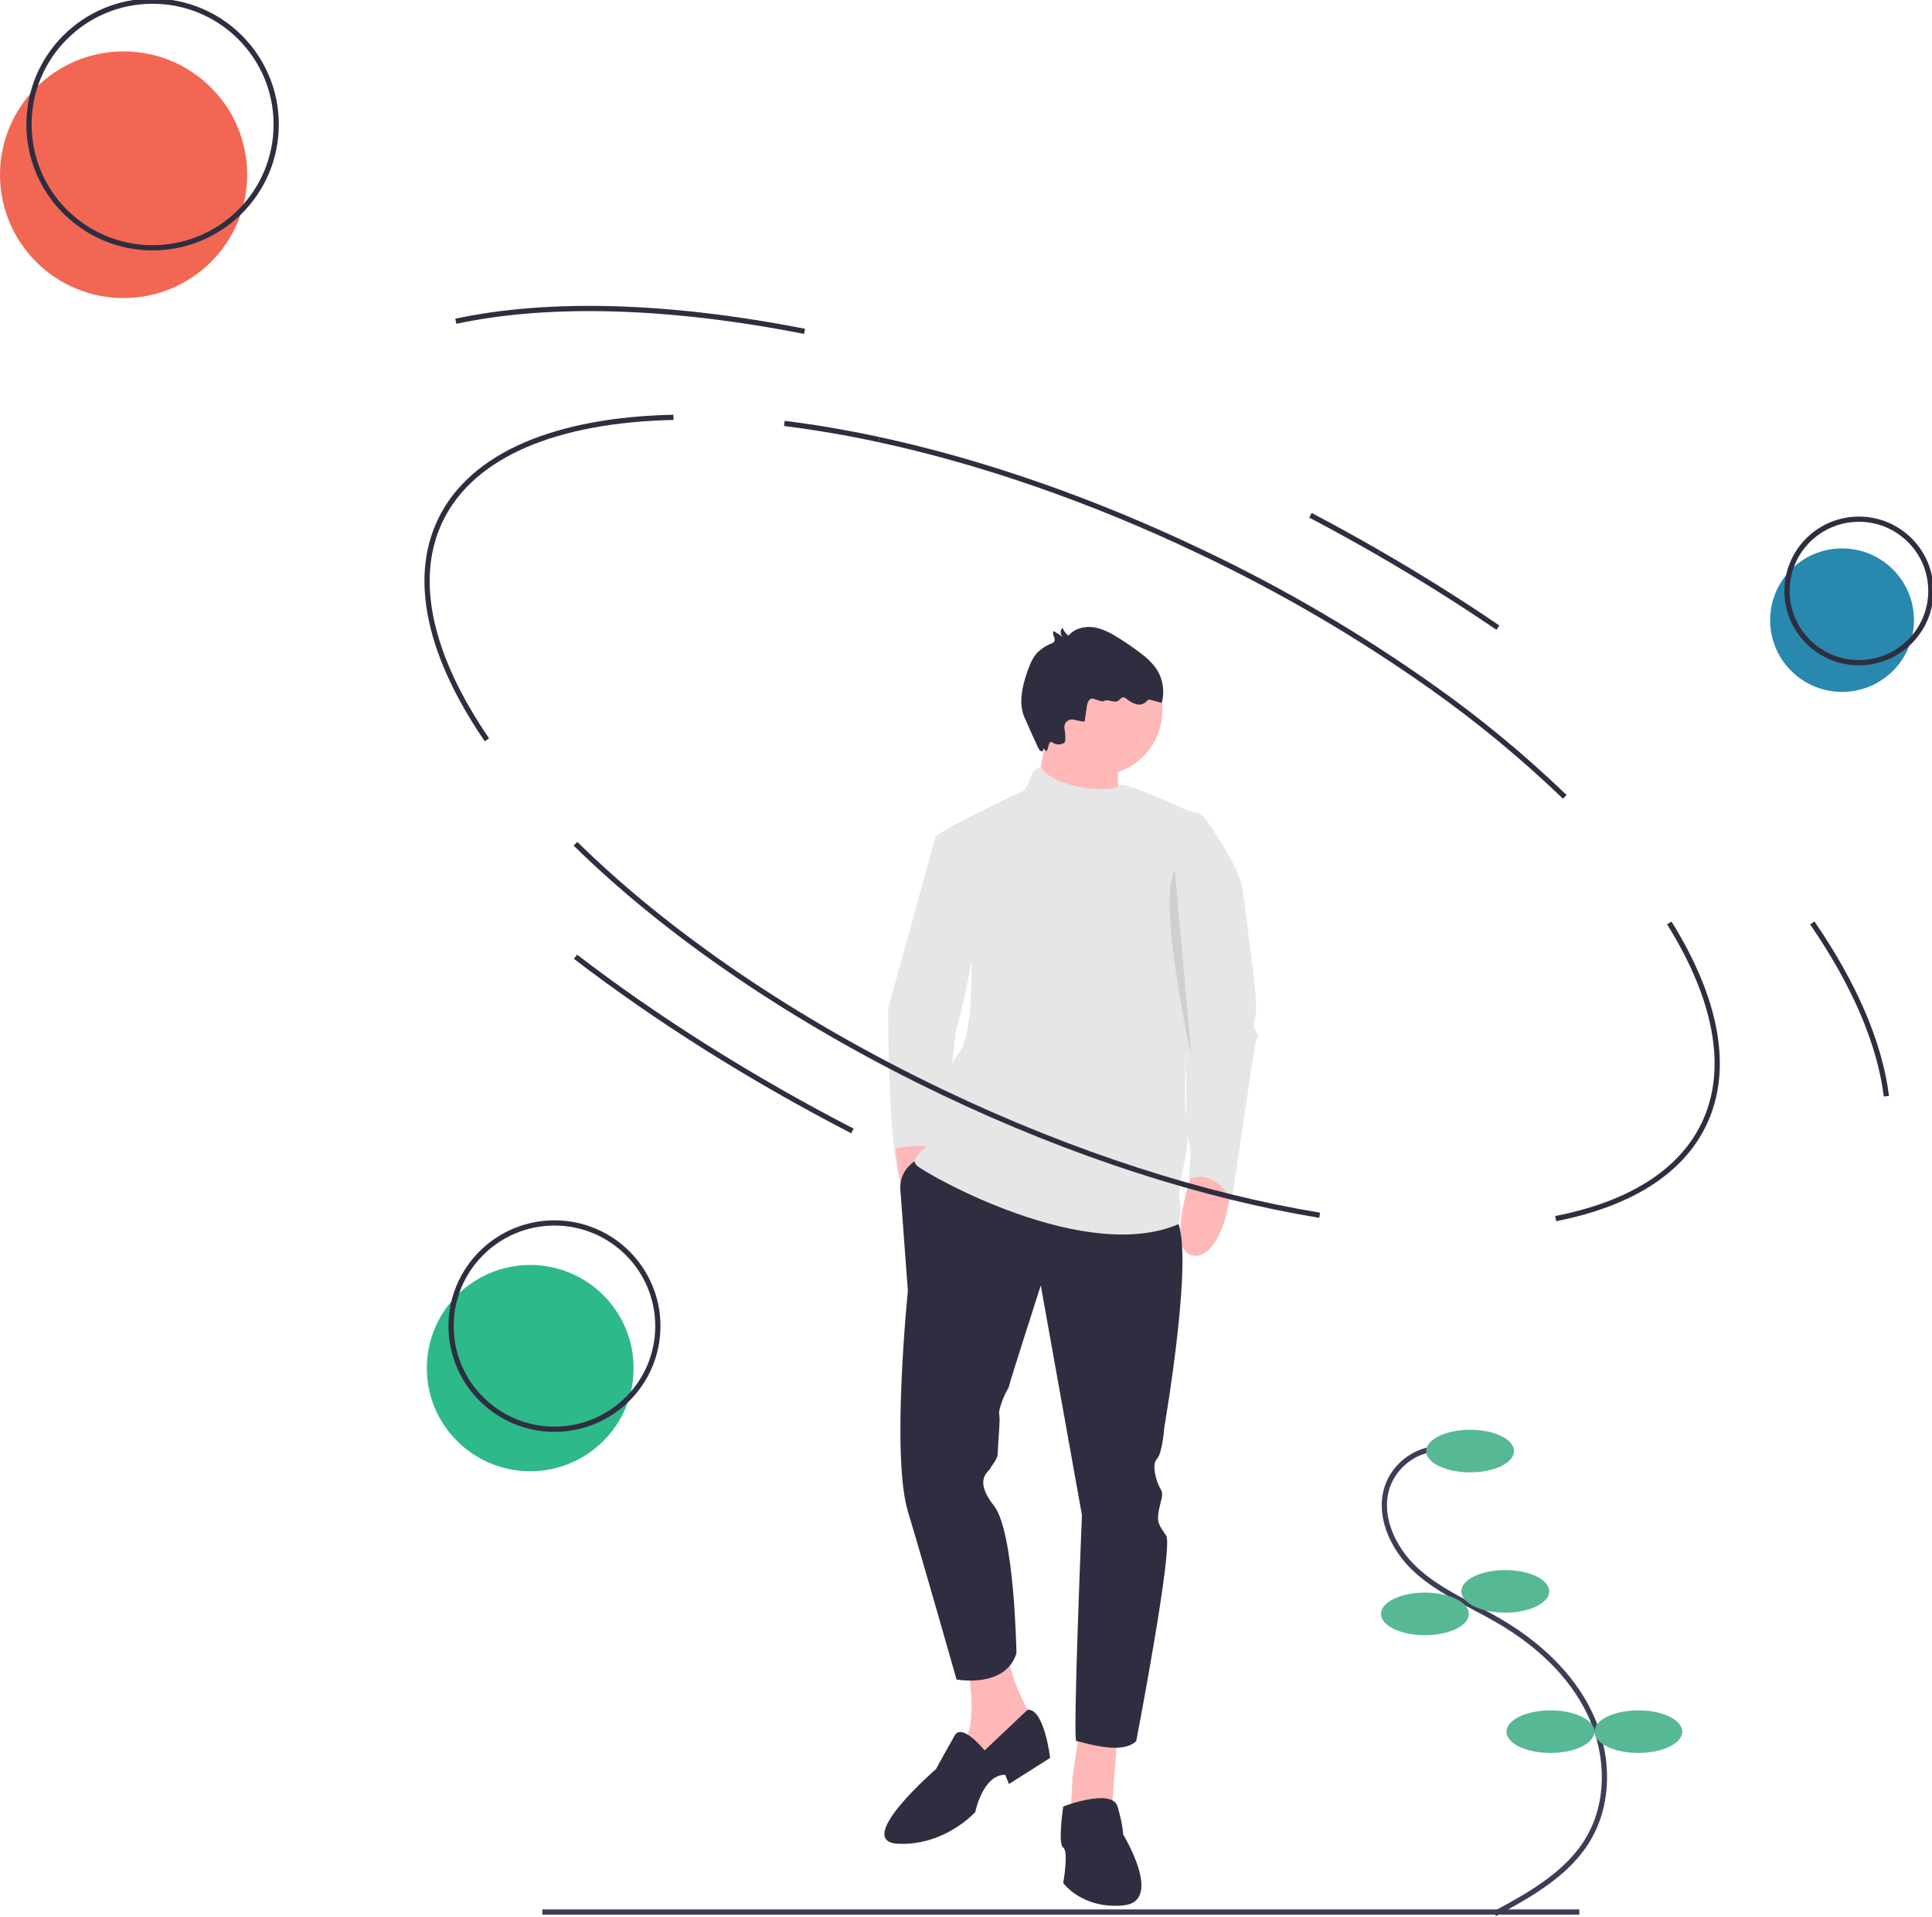 <svg width="370" height="367" viewBox="0 0 370 367" fill="none" xmlns="http://www.w3.org/2000/svg">
<g clip-path="url(#clip0_387_388)">
<path d="M250.967 98.657C255.407 100.995 259.748 103.387 263.988 105.834" stroke="#2F2E41" stroke-miterlimit="10"/>
<path d="M168.334 84.169C187.702 88.347 208.848 95.559 230.15 105.737C245.579 113.06 260.342 121.704 274.275 131.571" stroke="#2F2E41" stroke-miterlimit="10"/>
<path d="M103.865 366.089H302.459" stroke="#3F3D56" stroke-miterlimit="10"/>
<path d="M150.211 81.077C156.031 81.791 162.09 82.822 168.334 84.169" stroke="#2F2E41" stroke-miterlimit="10"/>
<path d="M93.254 141.654C82.501 125.957 78.807 111.126 84.332 99.621C90.442 86.895 106.799 80.386 128.971 79.906" stroke="#2F2E41" stroke-miterlimit="10"/>
<path d="M319.69 176.714C328.652 191.106 331.433 204.6 326.321 215.246C321.823 224.614 311.771 230.614 297.934 233.318" stroke="#2F2E41" stroke-miterlimit="10"/>
<path d="M274.275 131.571C283.257 137.925 291.747 144.945 299.674 152.57" stroke="#2F2E41" stroke-miterlimit="10"/>
<path d="M87.299 61.51C105.148 57.685 128.245 58.365 154.077 63.444" stroke="#2F2E41" stroke-miterlimit="10"/>
<path d="M347.078 176.713C355.069 188.356 359.983 199.624 361.268 209.885" stroke="#2F2E41" stroke-miterlimit="10"/>
<path d="M263.988 105.834C272.003 110.457 279.629 115.238 286.865 120.178" stroke="#2F2E41" stroke-miterlimit="10"/>
<path d="M181.396 159.946H179.245L170.105 193.02C170.105 193.02 169.926 215.009 172.077 225.736C172.077 225.736 175.661 221.088 178.17 221.088C180.679 221.088 183.009 197.668 183.009 197.668C183.009 197.668 192.866 164.236 181.396 159.946Z" fill="#E6E6E6"/>
<path d="M228.711 223.233C228.711 223.233 222.976 239.323 228.353 240.395C233.729 241.468 236.597 227.881 235.163 226.093C233.729 224.306 228.711 223.233 228.711 223.233Z" fill="#FEB8B8"/>
<path d="M171.494 219.909C171.494 219.909 173.106 236.909 178.434 235.617C183.762 234.325 180.61 220.801 178.553 219.784C176.497 218.767 171.494 219.909 171.494 219.909Z" fill="#FEB8B8"/>
<path d="M185.341 319.415C185.341 319.415 187.85 331.572 183.549 334.79C179.248 338.008 184.983 344.801 184.983 344.801L198.603 330.499C198.603 330.499 192.868 321.56 193.227 316.197L185.341 319.415Z" fill="#FEB8B8"/>
<path d="M206.847 330.499L205.413 340.153L205.055 346.946L212.94 346.231L214.016 332.287L206.847 330.499Z" fill="#FEB8B8"/>
<path d="M176.499 221.612C176.499 221.612 172.078 223.233 172.437 227.881C172.795 232.529 173.87 247.189 173.87 247.189C173.87 247.189 170.644 278.653 173.87 289.38C177.096 300.107 183.19 321.56 183.19 321.56C183.19 321.56 192.509 323.348 194.66 316.554C194.66 316.554 194.302 293.313 190.359 288.307C186.416 283.302 189.283 281.871 189.642 281.156C190 280.441 191.076 279.369 191.076 278.296C191.076 277.223 191.434 273.29 191.434 271.86C191.434 270.43 191.076 270.787 191.792 268.642C192.509 266.497 193.226 265.781 193.226 265.424C193.226 265.066 199.32 246.116 199.32 246.116L207.205 290.095C207.205 290.095 205.413 333.359 206.13 333.359C206.847 333.359 214.733 336.22 217.6 333.359C217.6 333.359 224.769 296.174 223.335 294.028C221.901 291.883 221.543 291.525 221.901 289.38C222.26 287.235 222.977 286.162 222.26 285.089C221.543 284.017 220.468 280.441 221.543 279.369C222.618 278.296 222.977 273.29 222.977 273.29C222.977 273.29 229.07 238.25 225.127 233.244C221.185 228.238 176.499 221.612 176.499 221.612Z" fill="#2F2E41"/>
<path d="M188.566 335.147C188.566 335.147 184.264 329.784 182.831 332.287C181.397 334.789 179.246 338.723 179.246 338.723C179.246 338.723 163.116 352.667 172.078 353.025C181.039 353.382 186.774 346.946 186.774 346.946C186.774 346.946 188.207 339.795 192.509 339.795L193.226 341.583L201.111 336.577C201.111 336.577 200.001 327.084 196.792 327.361L188.566 335.147Z" fill="#2F2E41"/>
<path d="M203.62 345.874C203.62 345.874 212.94 342.298 214.015 345.874C215.091 349.449 215.091 351.237 215.091 351.237C215.091 351.237 222.976 364.109 215.091 364.824C207.205 365.539 203.62 360.534 203.62 360.534C203.62 360.534 204.696 354.455 203.62 353.74C202.545 353.025 203.62 345.874 203.62 345.874Z" fill="#2F2E41"/>
<path d="M210.073 148.504C217.001 148.504 222.618 142.901 222.618 135.989C222.618 129.078 217.001 123.475 210.073 123.475C203.144 123.475 197.527 129.078 197.527 135.989C197.527 142.901 203.144 148.504 210.073 148.504Z" fill="#FEB8B8"/>
<path d="M200.753 138.85L198.244 152.795L215.808 157.085C215.808 157.085 211.686 146.895 216.166 142.426C217.3 141.295 200.753 138.85 200.753 138.85Z" fill="#FEB8B8"/>
<path d="M199.312 146.854C198.889 146.934 198.497 147.131 198.181 147.422C197.865 147.714 197.638 148.089 197.526 148.504C197.213 149.531 196.728 150.499 196.092 151.365C196.092 151.365 179.246 159.231 179.246 160.303C179.246 161.376 186.056 184.26 186.056 184.26C186.056 184.26 186.414 198.562 183.547 201.78C180.679 204.998 177.812 216.797 178.529 217.87C179.246 218.942 173.511 221.445 175.661 223.233C177.812 225.021 207.921 242.183 225.843 234.317C225.843 234.317 226.201 231.099 225.843 228.954C225.484 226.808 227.994 219.657 227.277 217.155C226.56 214.652 227.277 188.908 227.277 188.908L230.971 158.424C231.041 157.845 230.905 157.26 230.586 156.771C230.267 156.282 229.785 155.921 229.226 155.751C225.095 154.499 215.514 149.371 214.194 150.471C212.484 151.895 201.815 150.925 199.312 146.854Z" fill="#E6E6E6"/>
<path d="M227.637 155.655L227.66 155.646C228.173 155.441 228.739 155.412 229.27 155.564C229.801 155.715 230.266 156.039 230.592 156.484C232.814 159.516 237.488 166.33 238.032 170.672C238.749 176.393 240.9 191.768 240.541 193.913C240.183 196.059 239.824 196.416 240.541 197.489C241.258 198.562 240.9 198.204 240.541 199.277C240.183 200.349 235.881 230.026 235.881 230.026C235.881 230.026 233.014 223.59 227.637 225.736C227.637 225.736 228.354 220.015 227.637 218.227C226.92 216.439 226.203 215.367 226.92 213.937C227.637 212.506 226.92 198.562 226.562 197.131C226.203 195.701 226.562 188.193 226.562 188.193L223.336 173.533L227.637 155.655Z" fill="#E6E6E6"/>
<path d="M207.729 138.12L208.153 135.174C208.251 134.487 208.654 133.584 209.324 133.77C209.894 133.929 211.135 134.416 211.343 134.269C212.121 133.719 213.299 134.681 214.118 134.192C214.461 133.987 214.684 133.549 215.083 133.52C215.35 133.537 215.602 133.651 215.791 133.84C216.323 134.301 216.949 134.64 217.625 134.834C217.965 134.926 218.323 134.926 218.662 134.834C219.002 134.741 219.311 134.56 219.556 134.309C219.643 134.175 219.76 134.063 219.898 133.982C220.059 133.936 220.232 133.944 220.389 134.005L222.48 134.573C222.787 133.46 222.85 132.295 222.665 131.156C222.479 130.017 222.05 128.931 221.405 127.973C220.556 126.825 219.528 125.82 218.359 124.998C217.064 124.015 215.727 123.091 214.35 122.225C212.841 121.275 211.242 120.378 209.478 120.111C207.715 119.844 205.74 120.322 204.631 121.715C204.109 121.338 203.717 120.81 203.509 120.202C203.384 120.315 203.286 120.454 203.221 120.609C203.157 120.763 203.127 120.93 203.134 121.098C203.141 121.266 203.185 121.43 203.262 121.578C203.34 121.727 203.449 121.857 203.583 121.959L201.814 120.833C201.317 121.354 202.288 122.298 201.865 122.88C201.737 123.024 201.572 123.131 201.389 123.19C200.428 123.563 199.548 124.116 198.795 124.818C197.779 125.835 197.227 127.215 196.753 128.571C195.699 131.587 194.933 135.045 196.431 137.868C196.6 138.188 198.841 143.471 199.14 143.677C200.149 144.373 199.492 142.688 200.215 143.677C200.782 144.453 200.676 141.485 201.519 142.136C201.849 142.372 202.241 142.507 202.647 142.525C203.052 142.544 203.455 142.444 203.805 142.239C204.154 141.997 204.042 140.655 203.853 139.422C203.817 139.188 203.84 138.948 203.918 138.723C203.997 138.499 204.129 138.298 204.304 138.136C204.479 137.975 204.691 137.859 204.921 137.798C205.151 137.738 205.393 137.734 205.624 137.789C206.674 138.035 207.711 138.245 207.729 138.12Z" fill="#2F2E41"/>
<path opacity="0.1" d="M225.004 166.601L228.175 202.316C228.175 202.316 221.474 172.361 225.004 166.601Z" fill="black"/>
<path d="M275.474 277.33C273.425 277.445 271.448 278.128 269.765 279.301C268.083 280.475 266.761 282.093 265.949 283.973C263.567 289.717 266.634 296.463 271.238 300.652C275.842 304.84 281.756 307.234 287.129 310.38C294.347 314.607 300.832 320.474 304.443 328.005C308.055 335.537 308.439 344.866 304.194 352.061C300.254 358.739 293.09 362.736 286.257 366.422" stroke="#3F3D56" stroke-miterlimit="10"/>
<path d="M281.542 281.907C286.189 281.907 289.957 280.082 289.957 277.83C289.957 275.578 286.189 273.753 281.542 273.753C276.894 273.753 273.127 275.578 273.127 277.83C273.127 280.082 276.894 281.907 281.542 281.907Z" fill="#57B894"/>
<path d="M288.274 308.769C292.922 308.769 296.689 306.943 296.689 304.691C296.689 302.44 292.922 300.614 288.274 300.614C283.627 300.614 279.859 302.44 279.859 304.691C279.859 306.943 283.627 308.769 288.274 308.769Z" fill="#57B894"/>
<path d="M272.886 313.086C277.533 313.086 281.301 311.26 281.301 309.008C281.301 306.757 277.533 304.931 272.886 304.931C268.238 304.931 264.471 306.757 264.471 309.008C264.471 311.26 268.238 313.086 272.886 313.086Z" fill="#57B894"/>
<path d="M296.931 335.63C301.578 335.63 305.346 333.805 305.346 331.553C305.346 329.301 301.578 327.476 296.931 327.476C292.283 327.476 288.516 329.301 288.516 331.553C288.516 333.805 292.283 335.63 296.931 335.63Z" fill="#57B894"/>
<path d="M313.759 335.63C318.406 335.63 322.174 333.805 322.174 331.553C322.174 329.301 318.406 327.476 313.759 327.476C309.111 327.476 305.344 329.301 305.344 331.553C305.344 333.805 309.111 335.63 313.759 335.63Z" fill="#57B894"/>
<path d="M252.726 232.679C230.656 229.051 205.689 221.163 180.503 209.129C151.826 195.427 127.526 178.576 110.211 161.545" stroke="#2F2E41" stroke-miterlimit="10"/>
<path d="M163.244 216.541C143.5 206.337 125.625 194.993 110.211 183.182" stroke="#2F2E41" stroke-miterlimit="10"/>
<path d="M23.671 57.065C36.744 57.065 47.342 46.493 47.342 33.452C47.342 20.412 36.744 9.84 23.671 9.84C10.598 9.84 0 20.412 0 33.452C0 46.493 10.598 57.065 23.671 57.065Z" fill="#F26754"/>
<path d="M29.224 47.444C42.297 47.444 52.895 36.873 52.895 23.832C52.895 10.791 42.297 0.22 29.224 0.22C16.151 0.22 5.553 10.791 5.553 23.832C5.553 36.873 16.151 47.444 29.224 47.444Z" stroke="#2F2E41" stroke-miterlimit="10"/>
<path d="M352.776 132.479C360.382 132.479 366.548 126.328 366.548 118.741C366.548 111.153 360.382 105.002 352.776 105.002C345.17 105.002 339.004 111.153 339.004 118.741C339.004 126.328 345.17 132.479 352.776 132.479Z" fill="#2988AD"/>
<path d="M356.009 126.882C363.615 126.882 369.781 120.731 369.781 113.143C369.781 105.556 363.615 99.405 356.009 99.405C348.402 99.405 342.236 105.556 342.236 113.143C342.236 120.731 348.402 126.882 356.009 126.882Z" stroke="#2F2E41" stroke-miterlimit="10"/>
<path d="M101.544 281.695C112.477 281.695 121.341 272.853 121.341 261.946C121.341 251.039 112.477 242.198 101.544 242.198C90.61 242.198 81.746 251.039 81.746 261.946C81.746 272.853 90.61 281.695 101.544 281.695Z" fill="#2DB98A"/>
<path d="M106.188 273.649C117.122 273.649 125.986 264.808 125.986 253.901C125.986 242.994 117.122 234.152 106.188 234.152C95.254 234.152 86.391 242.994 86.391 253.901C86.391 264.808 95.254 273.649 106.188 273.649Z" stroke="#2F2E41" stroke-miterlimit="10"/>
</g>
<defs>
<clipPath id="clip0_387_388">
<rect width="370" height="367" fill="white"/>
</clipPath>
</defs>
</svg>
